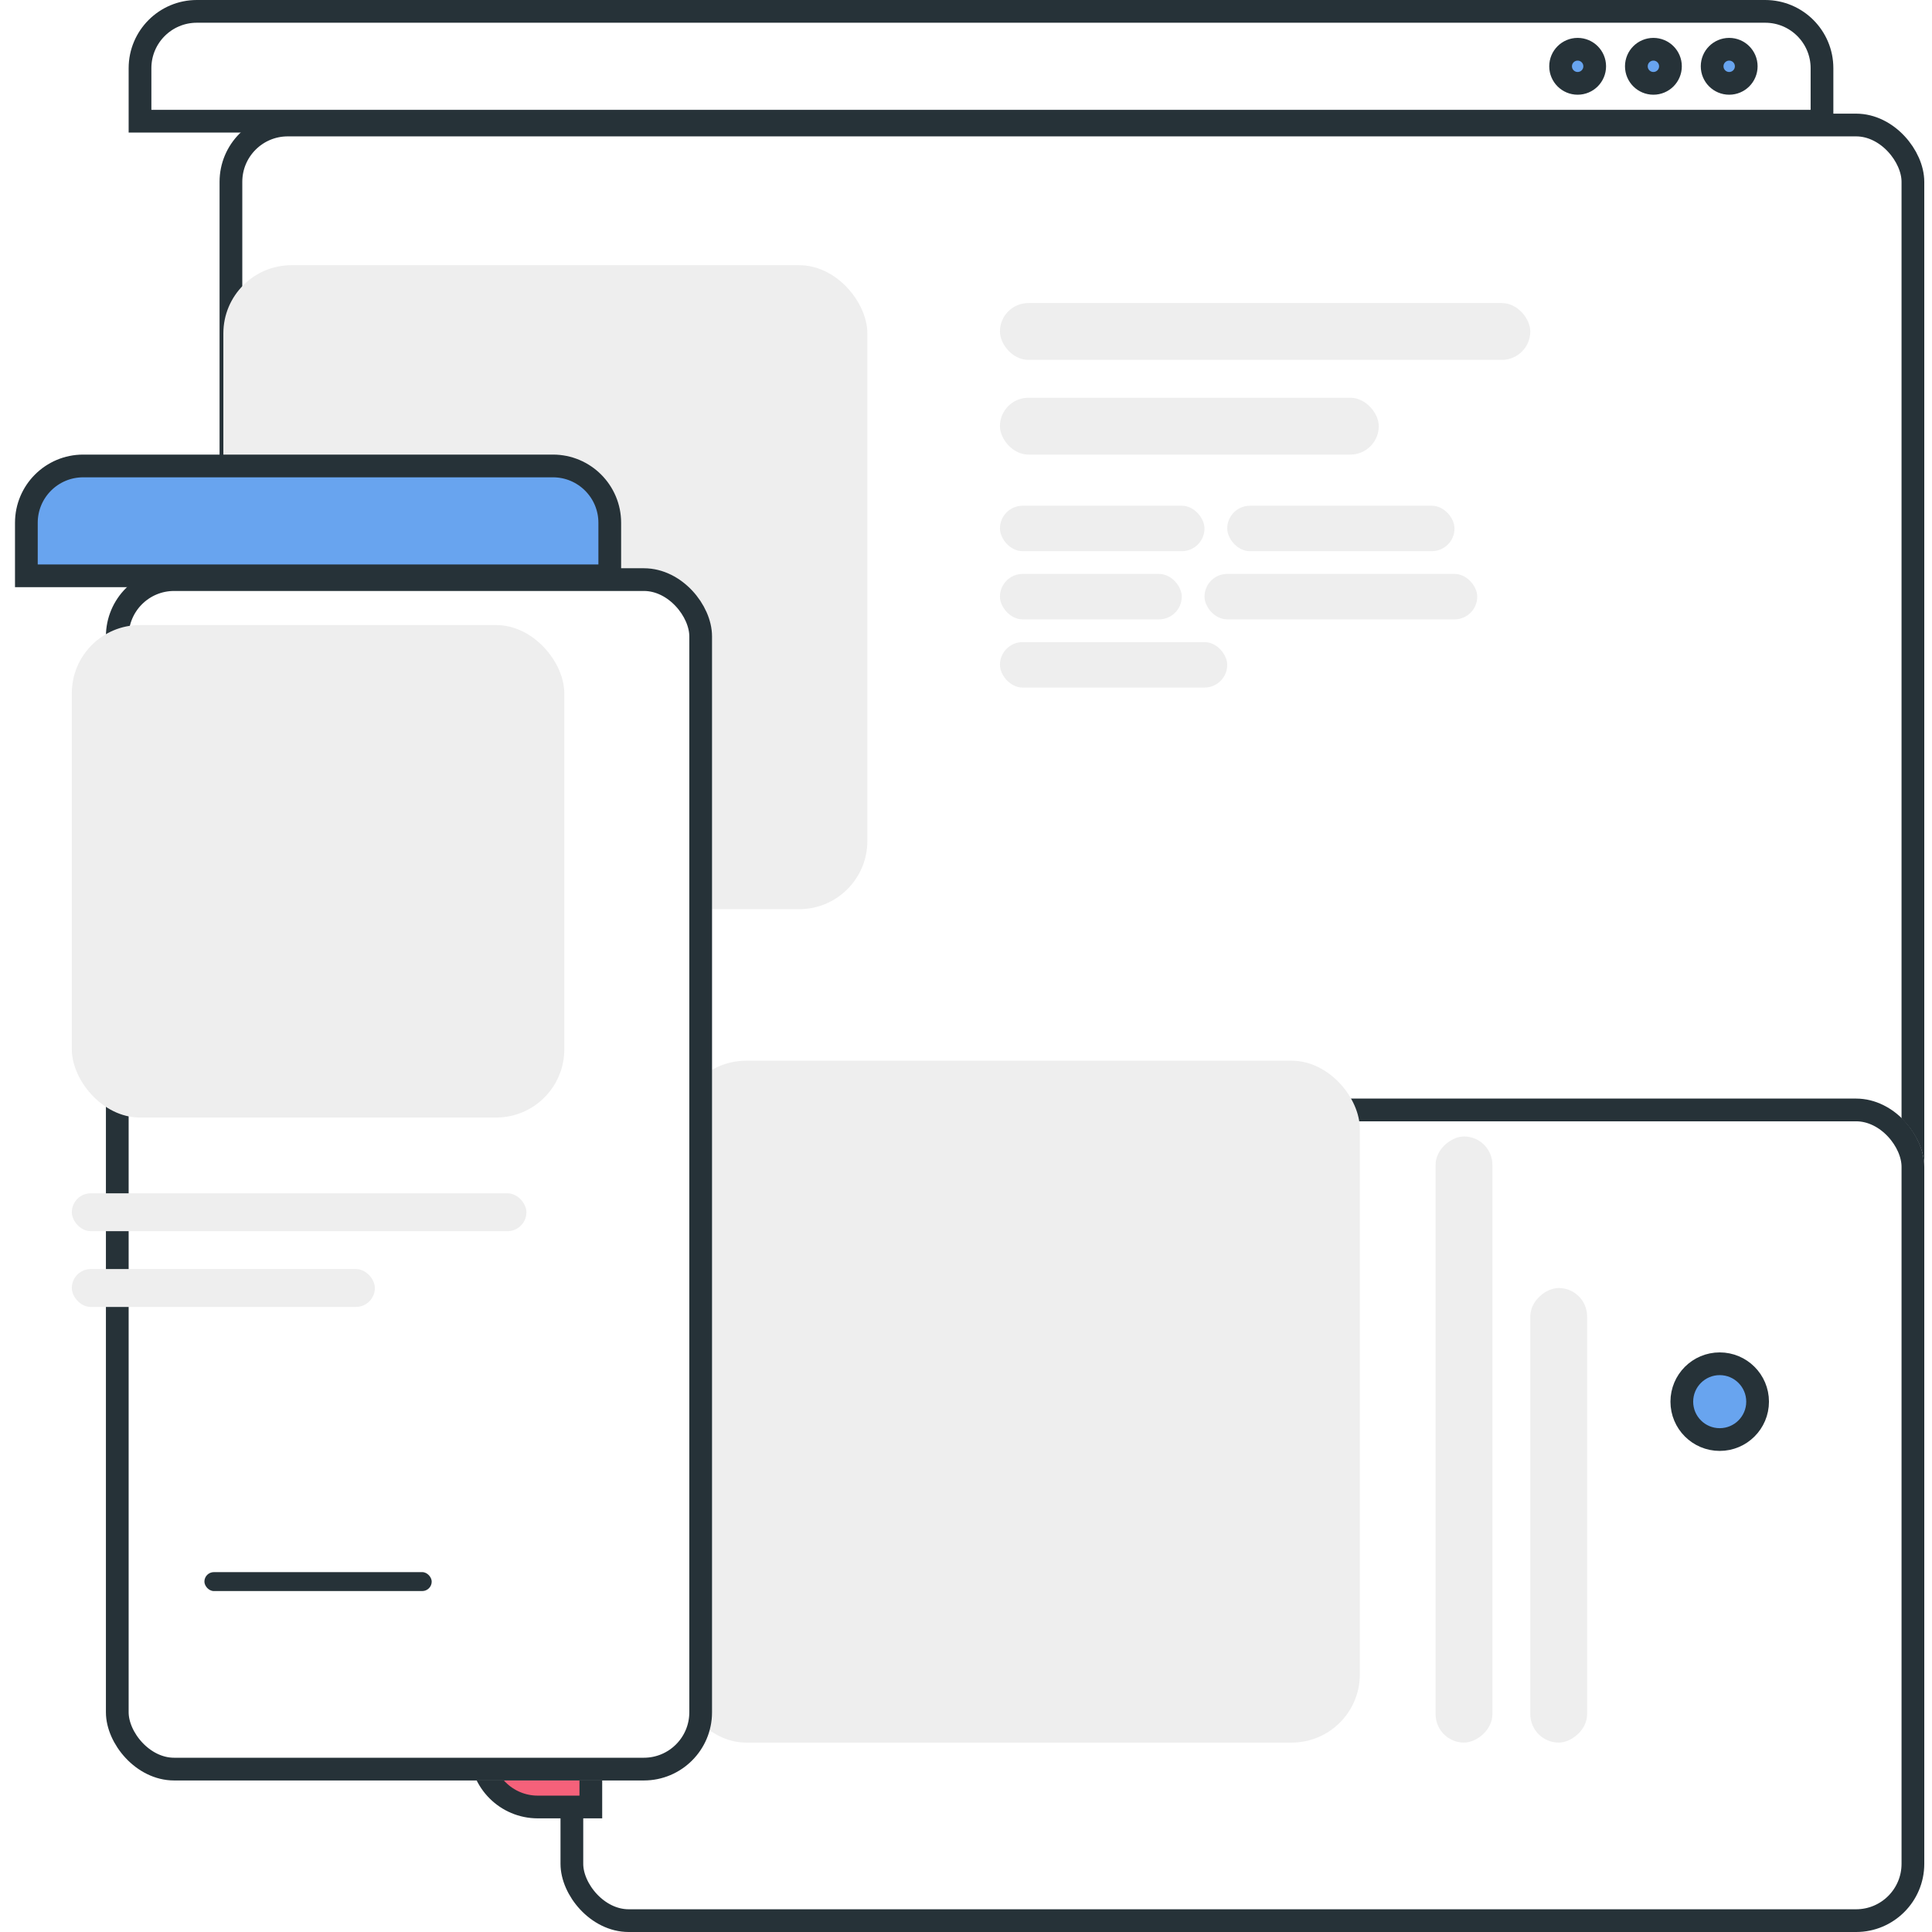 <svg width="85" height="85" viewBox="0 0 85 85" fill="none" xmlns="http://www.w3.org/2000/svg">
<g filter="url(#filter0_d_1102_996)">
<rect x="5.66" width="75" height="53.333" rx="3" fill="white"/>
<rect x="6.16" y="0.5" width="74" height="52.333" rx="2.5" stroke="#263238"/>
</g>
<g filter="url(#filter1_d_1102_996)">
<rect x="20.66" y="43.333" width="60" height="36.667" rx="3" fill="white"/>
<rect x="21.16" y="43.833" width="59" height="35.667" rx="2.5" stroke="#263238"/>
</g>
<rect x="63.16" y="76.667" width="26.667" height="2.5" rx="1.25" transform="rotate(-90 63.16 76.667)" fill="#EEEEEE"/>
<rect x="67.327" y="76.667" width="20" height="2.5" rx="1.25" transform="rotate(-90 67.327 76.667)" fill="#EEEEEE"/>
<rect x="29.827" y="46.667" width="30" height="30" rx="3" fill="#EEEEEE"/>
<path d="M23.66 43.833H25.994V79.5H23.66C22.279 79.5 21.16 78.381 21.16 77V46.333C21.16 44.953 22.279 43.833 23.66 43.833Z" fill="#F5617A" stroke="#263238"/>
<path d="M8.66 0.5H77.66C79.041 0.5 80.16 1.619 80.16 3V5.333H6.16V3C6.16 1.619 7.279 0.5 8.66 0.5Z" fill="white" stroke="#263238"/>
<rect x="9.827" y="11.667" width="28.333" height="28.333" rx="3" fill="#EEEEEE"/>
<g filter="url(#filter2_d_1102_996)">
<rect x="0.66" y="20" width="26.667" height="53.333" rx="3" fill="white"/>
<rect x="1.16" y="20.5" width="25.667" height="52.333" rx="2.5" stroke="#263238"/>
</g>
<ellipse cx="75.66" cy="61.667" rx="1.667" ry="1.667" fill="#68A4EF" stroke="#263238"/>
<rect x="8.993" y="69.167" width="10" height="0.833" rx="0.417" fill="#263238"/>
<circle cx="76.077" cy="2.917" r="0.75" fill="#68A4EF" stroke="#263238"/>
<circle cx="72.743" cy="2.917" r="0.75" fill="#68A4EF" stroke="#263238"/>
<circle cx="69.41" cy="2.917" r="0.75" fill="#68A4EF" stroke="#263238"/>
<path d="M3.66 20.5H24.327C25.707 20.5 26.827 21.619 26.827 23V25.333H1.16V23C1.16 21.619 2.279 20.5 3.66 20.5Z" fill="#68A4EF" stroke="#263238"/>
<rect x="3.16" y="27.5" width="21.667" height="21.667" rx="3" fill="#EEEEEE"/>
<rect x="3.16" y="52.5" width="20" height="1.667" rx="0.833" fill="#EEEEEE"/>
<rect x="43.993" y="13.333" width="23.333" height="2.5" rx="1.25" fill="#EEEEEE"/>
<rect x="3.16" y="55.833" width="13.333" height="1.667" rx="0.833" fill="#EEEEEE"/>
<rect x="43.993" y="17.5" width="16.667" height="2.5" rx="1.25" fill="#EEEEEE"/>
<rect x="43.993" y="22.25" width="9" height="2" rx="1" fill="#EEEEEE"/>
<rect x="53.993" y="22.25" width="10" height="2" rx="1" fill="#EEEEEE"/>
<rect x="43.993" y="25.25" width="8" height="2" rx="1" fill="#EEEEEE"/>
<rect x="52.993" y="25.25" width="12" height="2" rx="1" fill="#EEEEEE"/>
<rect x="43.993" y="28.25" width="10" height="2" rx="1" fill="#EEEEEE"/>
<defs>
<filter id="filter0_d_1102_996" x="5.66" y="0" width="79" height="58.333" filterUnits="userSpaceOnUse" color-interpolation-filters="sRGB">
<feFlood flood-opacity="0" result="BackgroundImageFix"/>
<feColorMatrix in="SourceAlpha" type="matrix" values="0 0 0 0 0 0 0 0 0 0 0 0 0 0 0 0 0 0 127 0" result="hardAlpha"/>
<feOffset dx="4" dy="5"/>
<feComposite in2="hardAlpha" operator="out"/>
<feColorMatrix type="matrix" values="0 0 0 0 0.071 0 0 0 0 0.078 0 0 0 0 0.086 0 0 0 1 0"/>
<feBlend mode="normal" in2="BackgroundImageFix" result="effect1_dropShadow_1102_996"/>
<feBlend mode="normal" in="SourceGraphic" in2="effect1_dropShadow_1102_996" result="shape"/>
</filter>
<filter id="filter1_d_1102_996" x="20.66" y="43.333" width="64" height="41.667" filterUnits="userSpaceOnUse" color-interpolation-filters="sRGB">
<feFlood flood-opacity="0" result="BackgroundImageFix"/>
<feColorMatrix in="SourceAlpha" type="matrix" values="0 0 0 0 0 0 0 0 0 0 0 0 0 0 0 0 0 0 127 0" result="hardAlpha"/>
<feOffset dx="4" dy="5"/>
<feComposite in2="hardAlpha" operator="out"/>
<feColorMatrix type="matrix" values="0 0 0 0 0.071 0 0 0 0 0.078 0 0 0 0 0.086 0 0 0 1 0"/>
<feBlend mode="normal" in2="BackgroundImageFix" result="effect1_dropShadow_1102_996"/>
<feBlend mode="normal" in="SourceGraphic" in2="effect1_dropShadow_1102_996" result="shape"/>
</filter>
<filter id="filter2_d_1102_996" x="0.66" y="20" width="30.667" height="58.333" filterUnits="userSpaceOnUse" color-interpolation-filters="sRGB">
<feFlood flood-opacity="0" result="BackgroundImageFix"/>
<feColorMatrix in="SourceAlpha" type="matrix" values="0 0 0 0 0 0 0 0 0 0 0 0 0 0 0 0 0 0 127 0" result="hardAlpha"/>
<feOffset dx="4" dy="5"/>
<feComposite in2="hardAlpha" operator="out"/>
<feColorMatrix type="matrix" values="0 0 0 0 0.071 0 0 0 0 0.078 0 0 0 0 0.086 0 0 0 1 0"/>
<feBlend mode="normal" in2="BackgroundImageFix" result="effect1_dropShadow_1102_996"/>
<feBlend mode="normal" in="SourceGraphic" in2="effect1_dropShadow_1102_996" result="shape"/>
</filter>
</defs>
</svg>
